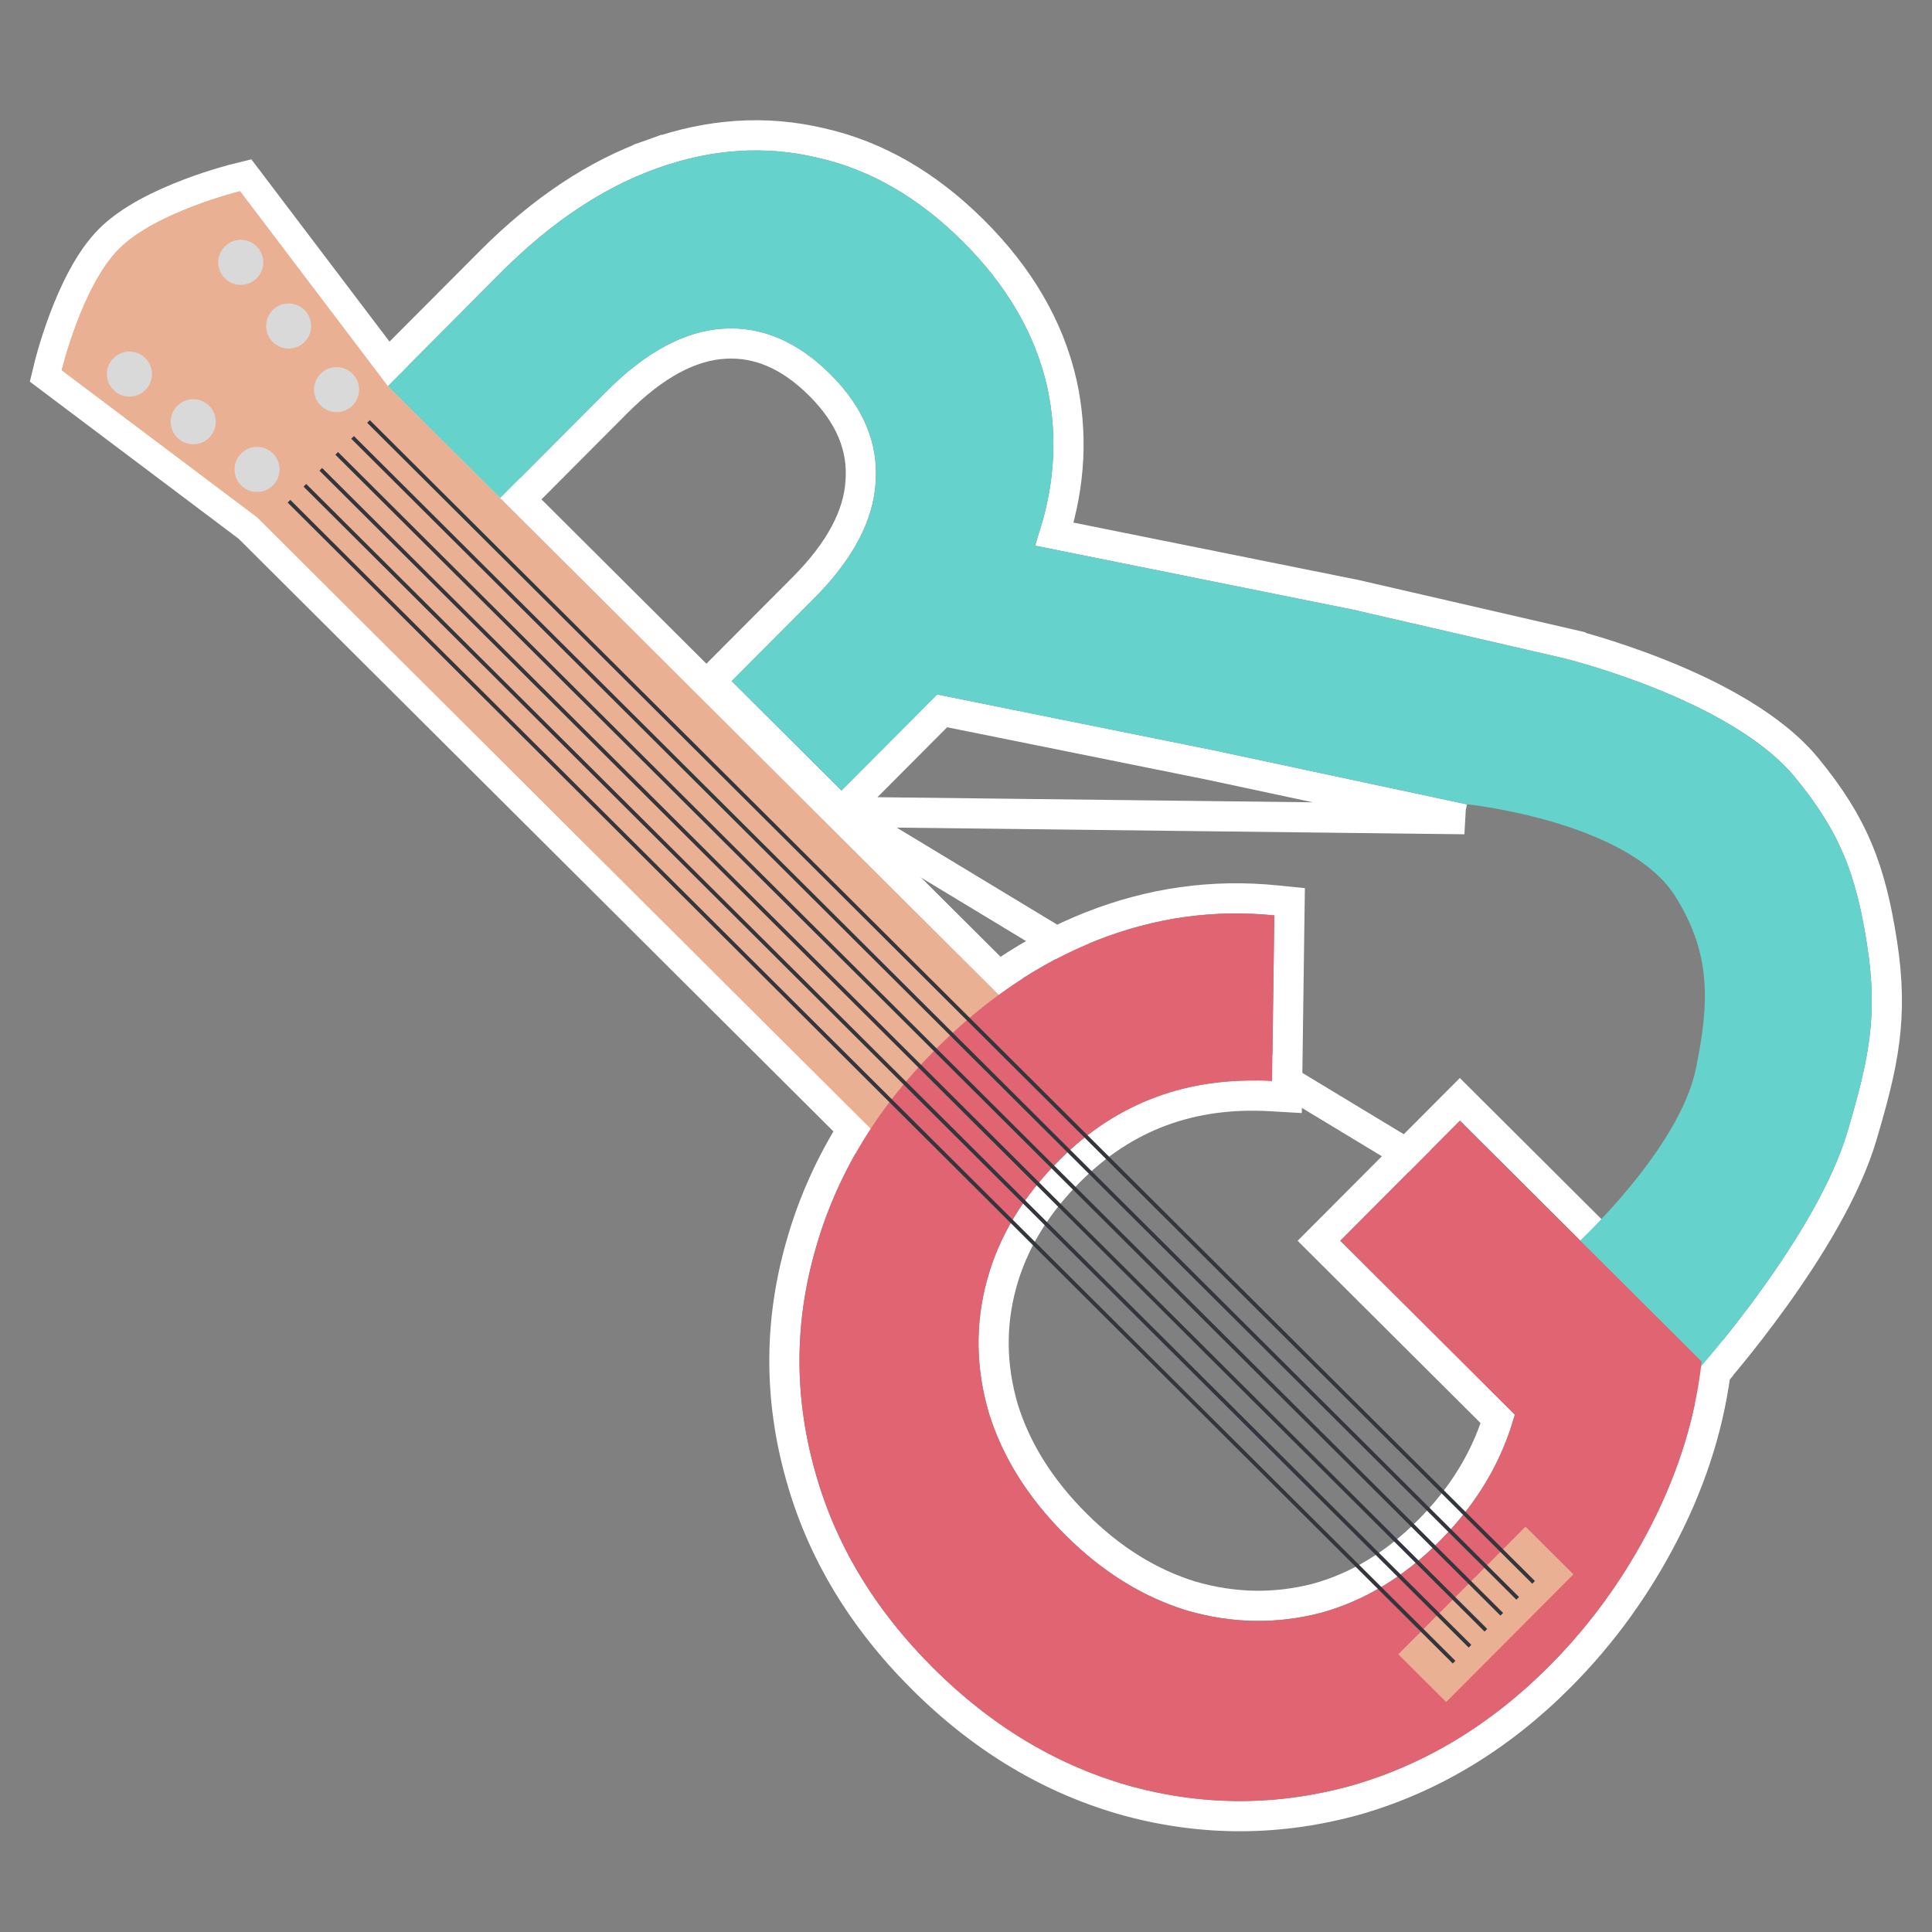 <svg width="512" height="512" viewBox="0 0 512 512" fill="none" xmlns="http://www.w3.org/2000/svg">
<rect x="0" y="0" width="512" height="512" fill="#808080" stroke="none"/>
<g id="Frame 13" clip-path="url(#clip0_1255_27)">
<g id="Logo">
<g id="Outline">
<path id="Strap" d="M223.012 215.155L220.179 212.332L191.079 183.336L188.245 180.513L191.069 177.679L212.843 155.826C222.787 145.846 227.56 136.424 228.066 127.543L228.068 127.516L228.069 127.489C228.704 118.505 225.318 110.067 217.25 102.028C209.157 93.964 200.757 90.543 191.922 91.079C183.055 91.616 173.575 96.486 163.469 106.628L135.372 134.826L132.549 137.659L129.715 134.836L99.938 105.166L97.105 102.343L99.928 99.509L130.048 69.281C143.563 55.717 157.848 46.16 172.922 40.791L174.265 44.559L172.922 40.791C187.985 35.425 202.873 34.42 217.491 37.883C232.296 41.203 245.788 49.041 257.962 61.17C270.142 73.307 278.03 86.779 281.4 101.581L281.404 101.597L281.407 101.612C284.295 114.782 283.614 128.119 279.443 141.559L359.234 157.624L359.289 157.635L359.343 157.648L415.323 170.551L415.347 170.557L415.371 170.562L414.425 174.449C415.371 170.562 415.372 170.563 415.373 170.563L415.376 170.564L415.384 170.566L415.414 170.573L415.52 170.599C415.612 170.622 415.745 170.656 415.917 170.7C416.26 170.787 416.76 170.918 417.398 171.09C418.674 171.434 420.507 171.946 422.754 172.626C427.245 173.984 433.418 176.016 440.145 178.715C453.404 184.034 469.561 192.228 478.792 203.465C484.953 210.964 489.223 217.716 492.318 225.084C495.403 232.43 497.247 240.218 498.732 249.682C501.89 269.804 499.003 282.17 493.428 301.053C489.162 315.504 479.083 331.549 470.322 343.751C465.903 349.906 461.745 355.185 458.69 358.926C457.162 360.798 455.907 362.288 455.032 363.314C454.594 363.827 454.251 364.224 454.016 364.494C453.898 364.63 453.807 364.734 453.745 364.804L453.673 364.886L453.653 364.908L453.648 364.915L453.646 364.917C453.645 364.917 453.645 364.918 450.65 362.267L453.645 364.918L450.832 368.095L447.826 365.1L415.047 332.438L412.085 329.487L223.012 215.155ZM223.012 215.155L225.836 212.322L249.689 188.382L320.544 202.683L320.566 202.687L387.707 217.025L387.917 217.07L388.13 217.092L223.012 215.155Z" stroke="white" stroke-width="8"/>
<path id="Neck" d="M216.678 215.843L267.716 266.697L233.101 301.437L68.144 137.072L16.354 98.111C16.354 98.111 21.726 75.8 31.524 65.967C41.321 56.135 63.612 50.682 63.612 50.682L102.759 102.332M216.678 215.843C216.678 215.843 114.49 114.021 102.759 102.332M216.678 215.843L102.759 102.332" stroke="white" stroke-width="15"/>
<path id="Body" d="M389.715 294.162L386.882 291.338L384.058 294.172L352.365 325.979L349.542 328.812L352.375 331.636L396.936 376.036C393.546 386.902 387.476 396.766 378.629 405.645C369.63 414.676 359.737 420.603 348.942 423.574C337.967 426.404 326.931 426.219 315.758 422.993C304.753 419.623 294.569 413.341 285.205 404.011C275.683 394.523 269.294 384.285 265.887 373.301C262.622 362.143 262.474 351.195 265.405 340.374C268.331 329.567 274.294 319.566 283.46 310.368C297.905 295.871 315.602 289.248 336.875 290.494L341.051 290.739L341.108 286.556L341.705 242.645L341.755 238.979L338.107 238.611C321.395 236.923 305.071 239.222 289.188 245.484C273.309 251.744 258.612 261.71 245.09 275.281C228.92 291.509 217.915 309.826 212.194 330.215C206.475 350.298 206.434 370.484 212.067 390.69C217.559 410.781 228.412 428.845 244.493 444.869C260.578 460.895 278.754 471.754 299.004 477.322L299.014 477.325L299.024 477.328C319.099 482.736 339.269 482.619 359.46 476.988L359.477 476.984L359.495 476.978C379.557 471.185 397.532 460.268 413.403 444.34C424.644 433.059 433.949 420.165 441.314 405.676C448.695 391.159 453.25 376.353 454.932 361.274L455.146 359.358L453.78 357.997L389.715 294.162Z" stroke="white" stroke-width="8"/>
</g>
<path id="Strap_2" d="M193.902 180.503L223.002 209.498L248.373 184.036L321.357 198.766L388.542 213.113C388.542 213.113 431.587 217.562 444.093 237.727C453.498 252.892 453.015 265.62 449.452 283.105C445.068 304.614 417.87 329.604 417.87 329.604L450.65 362.267C450.65 362.267 481.464 327.453 489.592 299.921C495.108 281.235 497.801 269.55 494.781 250.302C491.86 231.694 487.658 220.559 475.702 206.004C458.615 185.206 414.425 174.449 414.425 174.449L358.445 161.545L274.198 144.583C279.426 130.313 280.527 116.275 277.5 102.469C274.322 88.514 266.868 75.692 255.138 64.004C243.408 52.316 230.56 44.908 216.593 41.78C202.776 38.503 188.667 39.429 174.265 44.559C159.862 49.688 146.068 58.87 132.881 72.105L102.762 102.333L132.538 132.003L160.635 103.805C171.124 93.278 181.473 87.705 191.68 87.086C201.887 86.467 211.351 90.503 220.074 99.195C228.796 107.886 232.791 117.411 232.059 127.771C231.477 137.98 226.016 148.273 215.677 158.649L193.902 180.503Z" fill="#65D2CC"/>
<g id="Neck_2">
<path d="M216.679 215.843L267.717 266.697L233.102 301.437L68.145 137.072L16.355 98.111C16.355 98.111 21.727 75.8 31.525 65.967C41.322 56.135 63.613 50.682 63.613 50.682L102.76 102.332C114.491 114.021 216.679 215.843 216.679 215.843Z" fill="#E9B093"/>
<path d="M216.679 215.843L267.717 266.697L233.102 301.437L68.145 137.072L16.355 98.111C16.355 98.111 21.727 75.8 31.525 65.967C41.322 56.135 63.613 50.682 63.613 50.682L102.76 102.332C114.491 114.021 216.679 215.843 216.679 215.843Z" fill="#E9B093"/>
</g>
<path id="Body_2" d="M386.892 296.995L450.957 360.831C449.332 375.395 444.929 389.739 437.749 403.863C430.568 417.987 421.509 430.539 410.57 441.517C395.135 457.007 377.741 467.546 358.385 473.135C338.88 478.575 319.439 478.685 300.065 473.465C280.54 468.096 262.957 457.619 247.317 442.035C231.676 426.451 221.212 408.981 215.923 389.625C210.484 370.119 210.524 350.679 216.043 331.304C221.562 311.628 232.189 293.895 247.923 278.105C261.11 264.871 275.354 255.237 290.655 249.205C305.956 243.173 321.64 240.968 337.705 242.59L337.109 286.501C314.739 285.19 295.911 292.205 280.627 307.544C271.036 317.169 264.675 327.764 261.544 339.329C258.412 350.893 258.583 362.602 262.057 374.455C265.681 386.158 272.456 396.954 282.381 406.844C292.156 416.585 302.902 423.246 314.618 426.827C326.483 430.259 338.268 430.463 349.972 427.439C361.525 424.266 372.022 417.942 381.462 408.468C391.352 398.542 398.013 387.347 401.443 374.881L355.199 328.802L386.892 296.995Z" fill="#E16472"/>
<rect id="Bar" x="370.566" y="438.408" width="47.767" height="17.913" transform="rotate(-45.103 370.566 438.408)" fill="#E9B093"/>
<g id="Pegs">
<circle id="Ellipse 56" cx="34.302" cy="99.134" r="5.971" transform="rotate(-45.103 34.302 99.134)" fill="#D9D9D9"/>
<circle id="Ellipse 57" cx="51.213" cy="111.769" r="5.971" transform="rotate(-45.103 51.213 111.769)" fill="#D9D9D9"/>
<circle id="Ellipse 58" cx="68.123" cy="124.405" r="5.971" transform="rotate(-45.103 68.123 124.405)" fill="#D9D9D9"/>
<circle id="Ellipse 59" cx="5.971" cy="5.971" r="5.971" transform="matrix(-0.706 0.708 0.708 0.706 63.79 61.082)" fill="#D9D9D9"/>
<circle id="Ellipse 60" cx="5.971" cy="5.971" r="5.971" transform="matrix(-0.706 0.708 0.708 0.706 76.482 77.949)" fill="#D9D9D9"/>
<circle id="Ellipse 61" cx="5.971" cy="5.971" r="5.971" transform="matrix(-0.706 0.708 0.708 0.706 89.181 94.814)" fill="#D9D9D9"/>
</g>
<g id="Strings">
<path id="Vector 11" d="M385.349 440.492L76.584 132.834" stroke="#33363D"/>
<path id="Vector 12" d="M406.418 419.344L97.653 111.687" stroke="#33363D"/>
<path id="Vector 13" d="M389.561 436.264L80.796 128.606" stroke="#33363D"/>
<path id="Vector 14" d="M393.775 432.034L85.011 124.376" stroke="#33363D"/>
<path id="Vector 15" d="M397.989 427.803L89.225 120.146" stroke="#33363D"/>
<path id="Vector 16" d="M402.203 423.574L93.438 115.917" stroke="#33363D"/>
</g>
</g>
</g>
<defs>
<clipPath id="clip0_1255_27">
<rect width="512" height="512" fill="white"/>
</clipPath>
</defs>
</svg>
